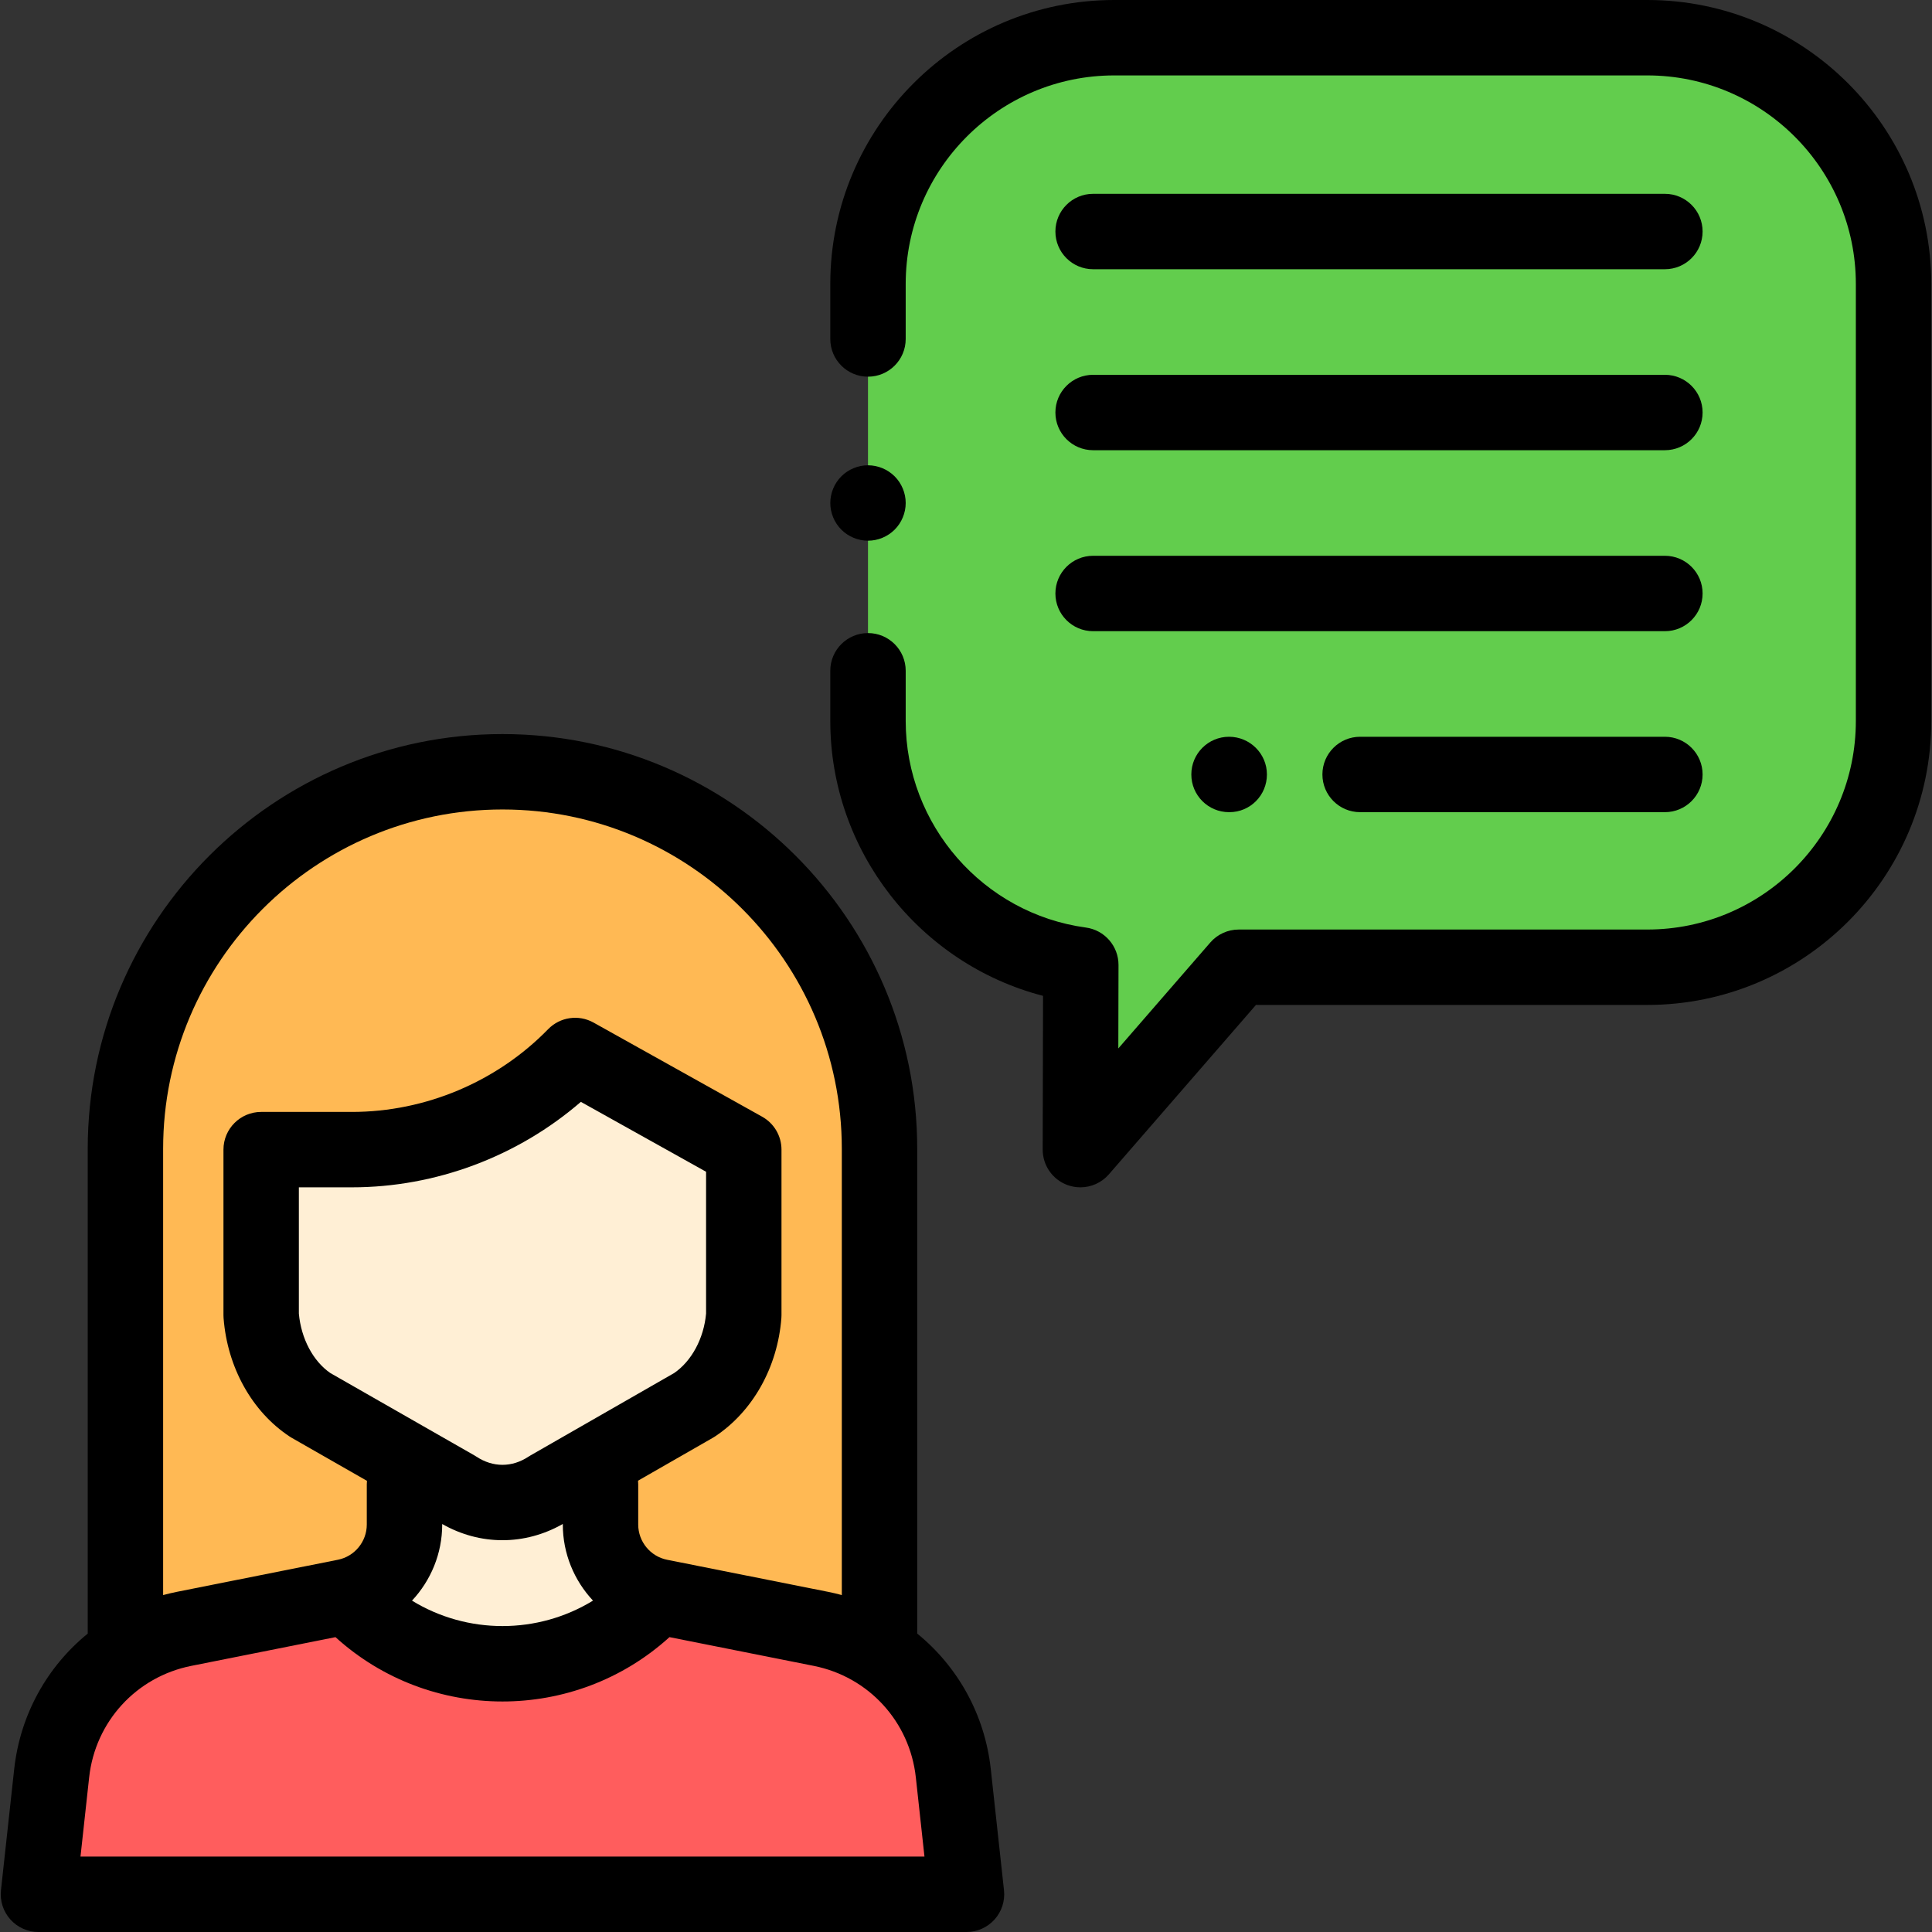 <?xml version="1.0" encoding="iso-8859-1"?>
<!-- Generator: Adobe Illustrator 19.0.0, SVG Export Plug-In . SVG Version: 6.00 Build 0)  -->
<svg version="1.1" id="Capa_1" xmlns="http://www.w3.org/2000/svg" xmlns:xlink="http://www.w3.org/1999/xlink" x="0px" y="0px"
	 viewBox="0 0 512 512" style="enable-background:new 0 0 512 512;" xml:space="preserve">
<rect x="0" y="0" width="512" height="512" fill="#333333" stroke="none"/>
<path style="fill:#FFB954;" d="M33.24,437.145V304.449c0-55.184,44.736-99.921,99.921-99.921l0,0
	c55.184,0,99.921,44.736,99.921,99.921v132.696"/>
<path style="fill:#FF5D5D;" d="M159.127,393.372v10.651c0,9.304,6.571,17.313,15.696,19.131l42.758,8.519
	c18.783,3.742,32.969,19.233,35.049,38.272l3.503,32.064H10.187l3.494-32.055c2.076-19.043,16.264-34.539,35.05-38.283l42.75-8.517
	c9.125-1.818,15.696-9.827,15.696-19.131v-10.651H159.127z"/>
<path style="fill:#FFEFD5;" d="M93.644,424.582c21.824,21.824,57.208,21.824,79.032,0l1.622-1.557
	c-8.848-2.017-15.172-9.88-15.172-19.003v-10.651h-51.948v10.651c0,9.304-6.571,17.313-15.696,19.131l-1.263,0.252L93.644,424.582z"
	/>
<path style="fill:#62CD4D;" d="M436.551,9.992H295.289c-36.044,0-65.262,29.219-65.262,65.262v115.813
	c0,33.034,24.55,60.318,56.396,64.646l-0.108,48.95l41.967-48.335h108.268c36.044,0,65.262-29.219,65.262-65.262V75.255
	C501.813,39.211,472.594,9.992,436.551,9.992z"/>
<path style="fill:#FFEFD5;" d="M69.212,304.664v43.867c0.766,10.021,5.653,18.943,13.052,23.829l38.476,21.996
	c7.726,5.102,17.119,5.102,24.845,0l38.36-21.996c7.399-4.886,12.4-13.808,13.167-23.829v-43.867l-44.689-24.948l0,0
	c-15.546,15.951-36.876,24.948-59.149,24.948H69.212z"/>
<path d="M262.572,468.87c-1.581-14.499-8.776-27.237-19.499-35.956V304.448c0-60.606-49.307-109.913-109.913-109.913
	S23.247,243.842,23.247,304.448v128.476c-10.714,8.716-17.906,21.447-19.489,35.936l-3.503,32.064
	c-0.309,2.822,0.599,5.642,2.494,7.756c1.896,2.113,4.6,3.321,7.439,3.321h245.946c2.839,0,5.544-1.207,7.438-3.32
	c1.896-2.112,2.803-4.933,2.495-7.755L262.572,468.87z M43.231,304.448c0-49.587,40.342-89.929,89.929-89.929
	s89.929,40.342,89.929,89.929V422.71c-1.167-0.315-2.348-0.601-3.548-0.84l-42.75-8.517c-4.437-0.883-7.656-4.808-7.656-9.332
	v-10.651c0-0.329-0.018-0.652-0.049-0.973l19.829-11.37c0.182-0.104,0.361-0.214,0.536-0.33
	c10.038-6.629,16.627-18.37,17.623-31.406c0.02-0.253,0.029-0.508,0.029-0.761v-43.867c0-3.621-1.959-6.96-5.121-8.724
	l-44.689-24.948c-3.945-2.201-8.874-1.484-12.027,1.751c-13.582,13.937-32.533,21.93-51.994,21.93H69.212
	c-5.519,0-9.992,4.474-9.992,9.992v43.867c0,0.255,0.01,0.509,0.029,0.762c1,13.087,7.546,24.827,17.509,31.405
	c0.179,0.118,0.361,0.23,0.547,0.337l19.945,11.402c-0.029,0.308-0.047,0.618-0.047,0.933v10.651c0,4.523-3.219,8.448-7.656,9.332
	l-42.758,8.519c-1.203,0.24-2.386,0.527-3.557,0.842C43.231,422.714,43.231,304.448,43.231,304.448z M140.613,385.688
	c-0.183,0.104-0.361,0.215-0.537,0.33c-4.396,2.904-9.437,2.904-13.833,0c-0.179-0.118-0.361-0.23-0.548-0.337l-38.16-21.815
	c-4.57-3.145-7.735-9.127-8.333-15.749v-33.462h14.069c22.226,0,43.931-8.176,60.664-22.651l33.182,18.524v37.588
	c-0.597,6.578-3.807,12.561-8.451,15.751L140.613,385.688z M117.187,404.022v-0.144c5.018,2.854,10.494,4.294,15.974,4.294
	c5.486,0,10.967-1.444,15.989-4.304v0.153c0,7.698,3.012,14.831,8,20.158c-14.66,8.991-33.306,8.993-47.968,0.006
	C114.172,418.858,117.187,411.722,117.187,404.022z M21.331,492.016l2.293-20.986c1.615-14.774,12.492-26.653,27.069-29.557
	l38.213-7.614c12.517,11.366,28.385,17.052,44.255,17.052s31.74-5.688,44.257-17.055l38.218,7.615
	c14.58,2.905,25.459,14.786,27.07,29.566l2.287,20.979L21.331,492.016L21.331,492.016z"/>
<path d="M289.684,71.348h151.53c5.519,0,9.992-4.474,9.992-9.992s-4.473-9.992-9.992-9.992h-151.53
	c-5.519,0-9.992,4.474-9.992,9.992S284.165,71.348,289.684,71.348z"/>
<path d="M289.684,119.31h151.53c5.519,0,9.992-4.474,9.992-9.992c0-5.518-4.473-9.992-9.992-9.992h-151.53
	c-5.519,0-9.992,4.474-9.992,9.992C279.691,114.835,284.165,119.31,289.684,119.31z"/>
<path d="M289.684,167.272h151.53c5.519,0,9.992-4.474,9.992-9.992c0-5.518-4.473-9.992-9.992-9.992h-151.53
	c-5.519,0-9.992,4.474-9.992,9.992C279.691,162.798,284.165,167.272,289.684,167.272z"/>
<path d="M441.214,195.25h-80.77c-5.519,0-9.992,4.474-9.992,9.992c0,5.518,4.473,9.992,9.992,9.992h80.77
	c5.519,0,9.992-4.474,9.992-9.992C451.206,199.724,446.733,195.25,441.214,195.25z"/>
<path d="M315.714,205.242c0,5.518,4.473,9.992,9.992,9.992h0.099c5.519,0,9.943-4.474,9.943-9.992c0-5.518-4.522-9.992-10.041-9.992
	C320.188,195.25,315.714,199.724,315.714,205.242z"/>
<path d="M436.551,0H295.289c-41.495,0-75.254,33.758-75.254,75.254v14.579c0,5.518,4.473,9.992,9.992,9.992s9.992-4.474,9.992-9.992
	V75.254c0-30.476,24.793-55.269,55.269-55.269h141.262c30.476,0,55.269,24.793,55.269,55.269v115.813
	c0,30.476-24.793,55.269-55.269,55.269H328.283c-2.895,0-5.648,1.255-7.545,3.44l-24.371,28.069l0.049-22.111
	c0.011-5.008-3.685-9.25-8.646-9.924c-27.223-3.699-47.75-27.235-47.75-54.745v-13.303c0-5.518-4.473-9.992-9.992-9.992
	s-9.992,4.474-9.992,9.992v13.303c0,34.481,23.691,64.377,56.379,72.844l-0.09,40.731c-0.009,4.175,2.577,7.914,6.485,9.38
	c1.144,0.429,2.33,0.636,3.505,0.635c2.84,0,5.612-1.212,7.547-3.44l38.979-44.895h103.71c41.495,0,75.254-33.758,75.254-75.254
	V75.254C511.805,33.758,478.046,0,436.551,0z"/>
<path d="M230.028,143.291c2.628,0,5.206-1.069,7.064-2.929c1.859-1.858,2.928-4.435,2.928-7.063s-1.069-5.206-2.928-7.064
	s-4.437-2.928-7.064-2.928s-5.206,1.068-7.064,2.928c-1.859,1.859-2.928,4.437-2.928,7.064s1.069,5.206,2.928,7.063
	C224.822,142.222,227.399,143.291,230.028,143.291z"/>
<g>
</g>
<g>
</g>
<g>
</g>
<g>
</g>
<g>
</g>
<g>
</g>
<g>
</g>
<g>
</g>
<g>
</g>
<g>
</g>
<g>
</g>
<g>
</g>
<g>
</g>
<g>
</g>
<g>
</g>
</svg>
